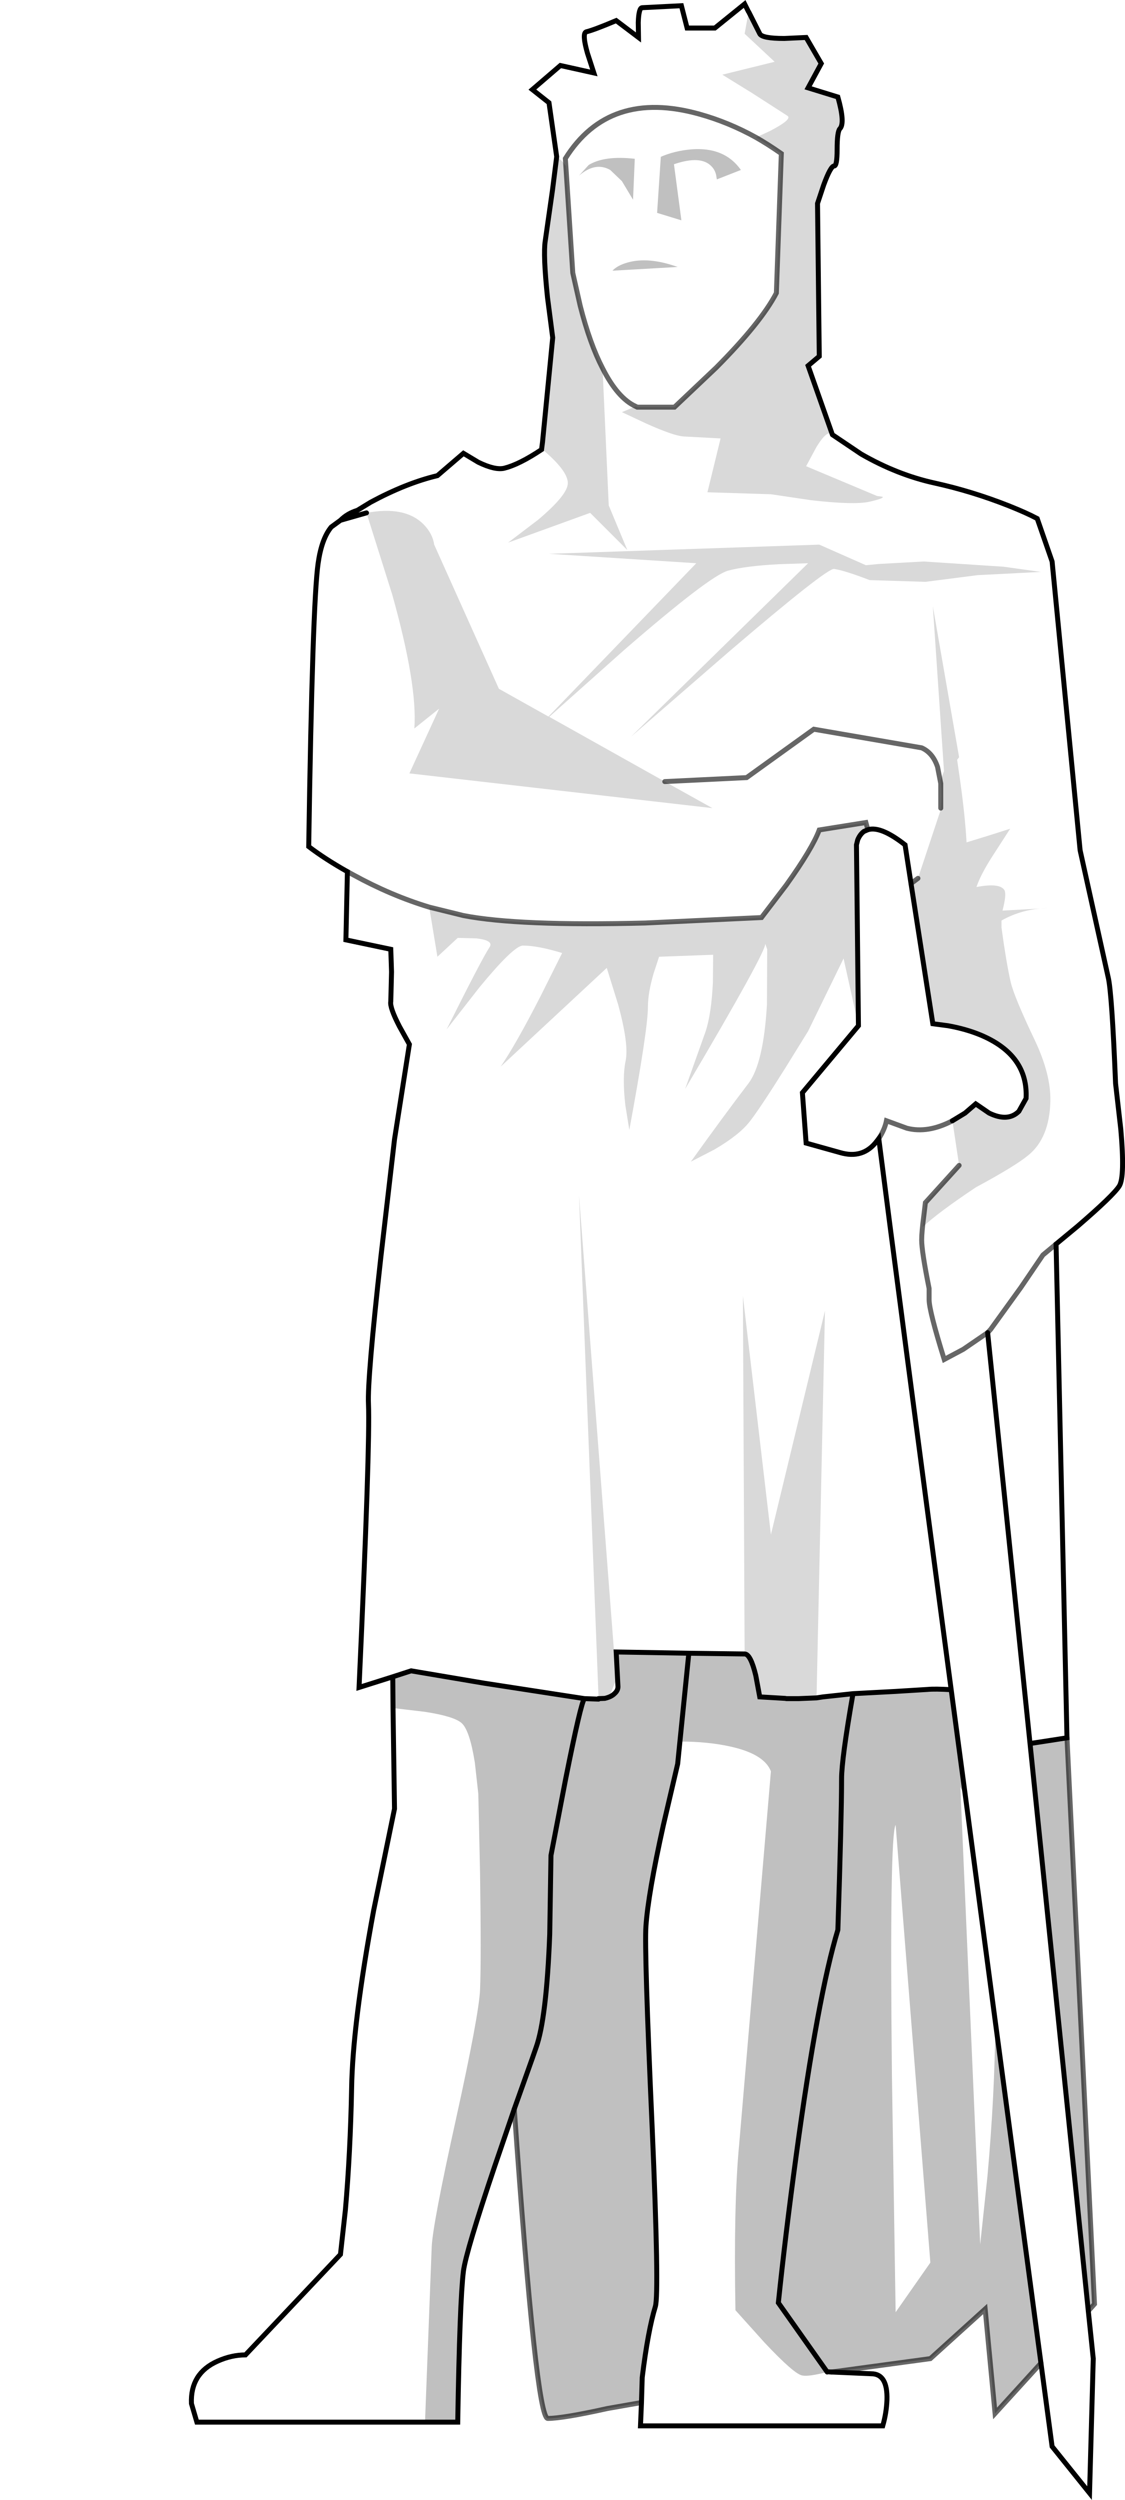 <?xml version="1.0" encoding="UTF-8" standalone="no"?>
<svg xmlns:xlink="http://www.w3.org/1999/xlink" height="503.75px" width="226.85px" xmlns="http://www.w3.org/2000/svg">
  <g transform="matrix(1.0, 0.0, 0.0, 1.0, 38.6, 0.8)">
    <path d="M163.75 113.4 L147.65 112.35 138.6 112.85 136.0 113.1 126.6 108.95 72.1 110.8 101.8 112.7 72.0 143.6 62.0 138.0 48.95 108.95 Q48.65 106.75 46.8 104.85 43.05 101.1 35.3 102.55 L40.5 119.05 Q45.6 137.25 44.95 146.0 L49.95 142.0 43.95 155.05 105.05 162.05 95.45 156.7 72.15 143.65 87.3 130.15 Q104.55 115.2 108.2 114.2 111.75 113.25 118.4 112.9 L124.35 112.7 88.65 147.65 108.3 130.6 Q128.2 113.6 129.6 113.85 131.85 114.2 136.75 116.1 L148.0 116.45 158.55 115.1 171.3 114.45 163.75 113.4 M129.25 86.8 L135.05 90.7 Q142.35 94.9 149.9 96.55 157.4 98.2 164.75 101.1 168.4 102.55 170.55 103.7 L173.55 112.35 179.2 170.55 184.85 196.1 Q185.6 199.1 186.35 217.55 L187.4 226.75 Q188.25 236.35 187.1 238.2 185.9 240.1 178.7 246.3 L174.35 249.9 176.55 349.4 169.1 350.55 180.85 464.9 181.85 474.5 181.1 501.6 173.55 492.2 171.3 475.4 162.1 406.6 156.1 361.4 162.1 406.6 Q162.0 421.3 160.5 437.9 L159.05 451.5 155.05 359.3 156.1 361.4 153.2 339.7 Q149.95 339.5 148.4 339.65 L141.9 340.05 133.4 340.5 127.35 341.15 126.05 341.35 127.75 263.35 116.85 308.45 111.2 260.35 111.55 332.5 100.3 332.35 85.65 332.1 86.0 338.9 Q86.1 339.8 85.3 340.5 84.65 341.15 83.35 341.45 L84.3 341.1 85.65 337.65 78.15 240.05 82.1 341.5 82.05 341.5 82.1 341.55 82.1 341.6 79.25 341.5 59.1 338.4 44.3 335.9 40.6 337.1 33.8 339.25 Q36.05 290.05 35.7 282.15 35.45 277.2 38.2 252.5 L40.95 228.8 43.95 209.65 41.95 206.05 Q39.95 202.2 40.2 201.0 L40.35 195.05 40.2 190.5 31.15 188.6 31.45 174.85 Q26.85 172.25 23.65 169.8 24.4 120.6 25.55 112.7 26.25 107.75 28.2 105.4 L30.05 104.05 Q31.45 102.65 33.45 102.05 L36.15 100.4 Q43.3 96.55 49.6 95.05 L54.85 90.55 57.85 92.35 Q61.25 94.0 63.1 93.55 66.1 92.8 70.6 89.8 L70.8 88.25 70.65 89.65 Q75.9 94.05 75.9 96.55 75.9 98.9 69.9 103.95 L63.85 108.55 80.4 102.55 87.9 110.05 84.15 101.05 82.9 73.4 Q85.95 79.45 89.6 81.1 85.95 79.45 82.9 73.4 80.35 68.5 78.4 60.85 L76.9 54.2 75.5 32.65 75.4 31.15 Q84.2 17.1 102.45 22.2 108.35 23.85 113.85 26.9 116.3 28.3 118.95 30.15 L117.95 58.25 Q114.85 64.2 105.8 73.3 L97.4 81.25 89.9 81.25 89.6 81.1 86.8 82.25 91.7 84.55 Q97.05 86.95 99.15 87.15 L106.7 87.55 104.05 98.4 116.85 98.8 124.95 100.0 Q133.7 101.0 136.75 100.3 139.8 99.6 139.35 99.3 L138.25 99.15 123.95 93.15 126.05 89.25 Q128.3 85.6 129.25 86.8 M129.1 477.2 L137.1 477.55 Q140.4 477.55 140.25 482.8 140.15 485.45 139.4 488.05 L90.55 488.05 90.75 483.35 90.9 478.3 Q92.05 468.9 93.55 464.0 94.35 461.35 92.9 427.8 91.3 392.1 91.65 387.35 92.1 380.8 95.15 367.05 L98.05 354.65 98.5 350.15 Q104.15 350.15 108.65 351.15 115.5 352.65 116.85 356.15 L110.45 431.3 Q109.3 443.35 109.7 464.75 L115.5 471.2 Q121.6 477.7 123.2 477.9 124.5 478.15 128.2 477.2 L128.3 477.15 128.95 477.2 129.1 477.2 M47.1 487.3 L1.1 487.3 0.0 483.55 Q-0.25 477.45 5.3 475.0 8.1 473.75 10.9 473.75 L30.05 453.5 31.05 444.5 Q32.05 432.95 32.3 420.05 32.5 407.15 36.75 384.15 L40.95 363.7 40.65 343.4 47.0 344.15 Q52.9 345.05 54.45 346.4 56.1 347.8 57.15 354.4 L57.85 360.7 58.2 376.75 Q58.45 394.05 58.2 400.15 58.0 405.1 53.35 426.2 48.65 447.4 48.45 452.0 L47.1 487.3 M73.65 30.75 L72.1 19.9 68.75 17.25 74.4 12.4 81.15 13.9 79.85 9.9 Q78.7 5.85 79.65 5.6 81.15 5.25 85.65 3.35 L90.15 6.75 90.1 3.75 Q90.2 0.75 90.9 0.75 L98.8 0.35 99.95 4.85 105.55 4.85 111.55 0.0 112.35 1.6 111.55 6.0 117.6 11.65 107.05 14.25 113.05 17.95 120.2 22.55 Q121.2 23.25 116.65 25.6 L113.85 26.9 Q108.35 23.85 102.45 22.2 84.2 17.1 75.4 31.15 L75.5 32.65 Q74.65 31.45 73.65 30.75 M147.7 244.05 L147.45 246.45 Q150.7 243.45 158.2 238.45 166.1 234.2 168.75 232.0 173.0 228.55 173.2 221.2 173.35 215.8 170.1 208.9 165.9 200.1 165.2 197.1 164.3 193.15 163.35 186.15 L163.35 184.7 Q167.6 182.3 172.7 182.2 L163.55 182.7 Q164.4 179.45 163.95 178.6 163.05 177.05 158.3 177.95 159.1 175.55 161.35 172.0 L165.1 166.2 160.7 167.6 156.3 168.95 Q156.0 163.5 154.95 156.1 L154.4 152.3 154.8 151.8 149.5 121.35 151.75 154.6 151.05 156.45 Q151.3 158.4 151.2 160.75 L151.1 162.05 151.0 162.65 146.5 176.2 145.1 177.25 149.5 205.5 152.55 205.9 Q156.2 206.55 159.2 207.8 168.75 211.85 168.3 220.55 L166.85 223.15 Q164.65 225.35 160.85 223.5 L158.15 221.65 156.0 223.5 153.45 225.05 154.8 234.05 148.0 241.55 147.7 244.05 Q147.25 247.45 147.25 249.1 147.25 251.35 148.75 258.85 L148.75 261.1 Q148.75 263.35 151.8 273.15 L155.65 271.1 160.55 267.75 161.15 267.1 167.25 258.65 171.7 252.1 174.35 249.9 171.7 252.1 167.25 258.65 161.15 267.1 160.55 267.75 155.65 271.1 151.8 273.15 Q148.75 263.35 148.75 261.1 L148.75 258.85 Q147.25 251.35 147.25 249.1 147.25 247.45 147.7 244.05 M86.8 35.7 L89.05 39.45 89.4 31.2 Q83.3 30.5 80.1 32.45 L78.15 34.6 Q81.45 31.75 84.45 33.45 L86.8 35.7 M100.75 29.3 Q97.4 29.6 94.65 30.8 L93.9 42.1 98.8 43.6 97.3 32.3 Q102.7 30.45 104.85 32.7 105.55 33.4 105.8 34.45 L105.95 35.35 110.8 33.45 Q107.5 28.75 100.75 29.3 M87.95 52.1 Q85.85 52.7 84.9 53.75 L98.05 53.0 Q92.2 50.9 87.95 52.1 M30.05 104.05 L35.3 102.55 30.05 104.05 M31.45 174.85 L32.65 175.5 Q40.2 179.65 47.95 182.0 40.2 179.65 32.65 175.5 L31.45 174.85 M47.95 182.0 L49.6 192.0 53.7 188.2 57.45 188.3 Q61.05 188.7 60.1 190.1 58.6 192.35 51.45 206.65 L58.05 198.2 Q65.0 189.75 66.85 189.75 69.85 189.75 74.75 191.25 L70.4 199.95 Q65.45 209.6 62.35 214.15 L83.75 194.25 86.05 201.65 Q88.25 209.7 87.55 213.0 86.85 216.3 87.5 221.95 L88.3 226.9 Q92.05 206.65 92.05 202.1 92.05 199.3 93.2 195.35 L94.3 192.0 105.2 191.6 105.15 197.2 Q104.85 203.45 103.7 207.0 L99.55 218.65 Q116.1 190.65 115.7 189.35 L116.1 190.5 116.05 201.65 Q115.35 213.55 112.3 217.55 107.45 223.9 100.7 233.3 L105.45 230.85 Q110.6 227.85 112.7 225.05 114.85 222.25 119.8 214.35 L124.35 207.0 131.5 192.35 134.5 205.9 134.1 169.45 134.35 168.45 Q134.8 167.35 135.6 166.75 L136.4 166.4 136.0 164.95 126.6 166.45 Q125.2 170.2 119.95 177.55 L114.95 184.1 91.5 185.2 Q65.9 185.85 54.85 183.7 L47.95 182.0 M95.45 156.7 L111.95 155.9 125.5 146.15 147.25 149.9 Q149.5 150.9 150.45 153.75 L151.1 157.1 151.1 162.05 151.1 157.1 150.45 153.75 Q149.5 150.9 147.25 149.9 L125.5 146.15 111.95 155.9 95.45 156.7 M134.5 205.9 L123.2 219.4 123.95 229.55 130.75 231.45 Q135.45 232.85 138.25 229.1 L138.6 228.65 Q142.45 258.85 153.2 339.7 142.45 258.85 138.6 228.65 L138.25 229.1 Q135.45 232.85 130.75 231.45 L123.95 229.55 123.2 219.4 134.5 205.9 M145.1 177.25 L143.9 169.45 Q139.0 165.6 136.4 166.4 139.0 165.6 143.9 169.45 L145.1 177.25 M138.6 228.65 Q139.8 226.8 140.15 225.05 L144.25 226.55 Q148.5 227.65 153.45 225.05 148.5 227.65 144.25 226.55 L140.15 225.05 Q139.8 226.8 138.6 228.65 M169.1 350.55 L160.55 267.75 169.1 350.55 M149.0 455.15 L142.0 465.15 141.25 417.2 Q140.75 368.85 142.0 366.95 L149.0 455.15" fill="#ffffff" fill-opacity="0.0" fill-rule="evenodd" stroke="none"/>
    <path d="M163.75 113.4 L171.3 114.45 158.55 115.1 148.0 116.45 136.75 116.1 Q131.85 114.2 129.6 113.85 128.2 113.6 108.3 130.6 L88.65 147.65 124.35 112.7 118.4 112.9 Q111.75 113.25 108.2 114.2 104.55 115.2 87.3 130.15 L72.15 143.65 95.45 156.7 105.05 162.05 43.95 155.05 49.95 142.0 44.95 146.0 Q45.6 137.25 40.5 119.05 L35.3 102.55 Q43.05 101.1 46.8 104.85 48.65 106.75 48.95 108.95 L62.0 138.0 72.0 143.6 101.8 112.7 72.1 110.8 126.6 108.95 136.0 113.1 138.6 112.85 147.65 112.35 163.75 113.4 M70.8 88.25 L72.85 67.25 71.8 59.15 Q70.9 50.5 71.35 47.7 L72.8 37.55 73.65 30.8 73.6 30.7 73.65 30.75 Q74.65 31.45 75.5 32.65 L76.9 54.2 78.4 60.85 Q80.35 68.5 82.9 73.4 L84.15 101.05 87.9 110.05 80.4 102.55 63.85 108.55 69.9 103.95 Q75.9 98.9 75.9 96.55 75.9 94.05 70.65 89.65 L70.8 88.25 M112.35 1.6 L112.35 1.55 114.6 6.0 Q115.05 6.95 119.55 6.95 L123.95 6.75 127.0 12.0 124.35 16.9 130.35 18.75 Q131.85 24.05 130.75 25.15 130.2 25.75 130.2 29.35 130.2 32.65 129.6 32.65 128.9 32.65 127.5 36.45 L126.25 40.2 126.6 71.0 124.35 72.9 129.25 86.8 Q128.3 85.6 126.05 89.25 L123.95 93.15 138.25 99.15 139.35 99.3 Q139.8 99.6 136.75 100.3 133.7 101.0 124.95 100.0 L116.85 98.8 104.05 98.4 106.7 87.55 99.15 87.15 Q97.05 86.95 91.7 84.55 L86.8 82.25 89.6 81.1 89.9 81.25 97.4 81.25 105.8 73.3 Q114.85 64.2 117.95 58.25 L118.95 30.15 Q116.3 28.3 113.85 26.9 L116.65 25.6 Q121.2 23.25 120.2 22.55 L113.05 17.95 107.05 14.25 117.6 11.65 111.55 6.0 112.35 1.6 M146.5 176.2 L151.0 162.65 151.1 162.05 151.2 160.75 Q151.3 158.4 151.05 156.45 L151.75 154.6 149.5 121.35 154.8 151.8 154.4 152.3 154.95 156.1 Q156.0 163.5 156.3 168.95 L160.7 167.6 165.1 166.2 161.35 172.0 Q159.1 175.55 158.3 177.95 163.05 177.05 163.95 178.6 164.4 179.45 163.55 182.7 L172.7 182.2 Q167.6 182.3 163.35 184.7 L163.35 186.15 Q164.3 193.15 165.2 197.1 165.9 200.1 170.1 208.9 173.35 215.8 173.2 221.2 173.0 228.55 168.75 232.0 166.1 234.2 158.2 238.45 150.7 243.45 147.45 246.45 L147.7 244.05 148.0 241.55 154.8 234.05 153.45 225.05 156.0 223.5 158.15 221.65 160.85 223.5 Q164.65 225.35 166.85 223.15 L168.3 220.55 Q168.75 211.85 159.2 207.8 156.2 206.55 152.55 205.9 L149.5 205.5 145.1 177.25 146.5 176.2 M134.5 205.9 L131.5 192.35 124.35 207.0 119.8 214.35 Q114.85 222.25 112.7 225.05 110.6 227.85 105.45 230.85 L100.7 233.3 Q107.45 223.9 112.3 217.55 115.35 213.55 116.05 201.65 L116.1 190.5 115.7 189.35 Q116.1 190.65 99.55 218.65 L103.7 207.0 Q104.85 203.45 105.15 197.2 L105.2 191.6 94.3 192.0 93.2 195.35 Q92.05 199.3 92.05 202.1 92.05 206.65 88.3 226.9 L87.5 221.95 Q86.85 216.3 87.55 213.0 88.25 209.7 86.05 201.65 L83.75 194.25 62.35 214.15 Q65.45 209.6 70.4 199.95 L74.75 191.25 Q69.85 189.75 66.85 189.75 65.0 189.75 58.05 198.2 L51.45 206.65 Q58.6 192.35 60.1 190.1 61.05 188.7 57.45 188.3 L53.7 188.2 49.6 192.0 47.95 182.0 54.85 183.7 Q65.9 185.85 91.5 185.2 L114.95 184.1 119.95 177.55 Q125.2 170.2 126.6 166.45 L136.0 164.95 136.4 166.4 135.6 166.75 Q134.8 167.35 134.35 168.45 L134.1 169.45 134.5 205.9 M82.1 341.5 L78.15 240.05 85.65 337.65 84.3 341.1 83.35 341.45 82.1 341.5 M111.55 332.5 L111.2 260.35 116.85 308.45 127.75 263.35 126.05 341.35 122.4 341.5 120.15 341.5 120.0 341.5 119.7 341.45 114.6 341.15 113.8 336.85 Q112.75 332.5 111.55 332.5" fill="#000000" fill-opacity="0.149" fill-rule="evenodd" stroke="none"/>
    <path d="M176.55 349.4 L182.1 463.5 180.85 464.9 169.1 350.55 176.55 349.4 M171.3 475.4 L162.05 485.55 160.05 464.5 149.0 474.5 129.1 477.2 128.95 477.2 128.3 477.15 128.2 477.2 Q124.5 478.15 123.2 477.9 121.6 477.7 115.5 471.2 L109.7 464.75 Q109.3 443.35 110.45 431.3 L116.85 356.15 Q115.5 352.65 108.65 351.15 104.15 350.15 98.5 350.15 L98.05 354.65 95.15 367.05 Q92.1 380.8 91.65 387.35 91.3 392.1 92.9 427.8 94.35 461.35 93.55 464.0 92.05 468.9 90.9 478.3 L90.75 483.35 83.9 484.55 Q74.9 486.55 71.85 486.55 69.5 486.55 65.1 424.2 L61.2 435.6 Q55.4 452.8 54.85 456.85 54.1 462.9 53.7 487.3 L47.1 487.3 48.45 452.0 Q48.65 447.4 53.35 426.2 58.0 405.1 58.2 400.15 58.45 394.05 58.2 376.75 L57.85 360.7 57.15 354.4 Q56.1 347.8 54.45 346.4 52.9 345.05 47.0 344.15 L40.65 343.4 40.6 337.1 44.3 335.9 59.1 338.4 79.25 341.5 82.1 341.6 82.1 341.55 82.05 341.5 82.1 341.5 83.35 341.45 Q84.65 341.15 85.3 340.5 86.1 339.8 86.0 338.9 L85.65 332.1 100.3 332.35 111.55 332.5 Q112.75 332.5 113.8 336.85 L114.6 341.15 119.7 341.45 120.0 341.5 120.15 341.5 122.4 341.5 126.05 341.35 127.35 341.15 133.4 340.5 141.9 340.05 148.4 339.65 Q149.95 339.5 153.2 339.7 L156.1 361.4 155.05 359.3 159.05 451.5 160.5 437.9 Q162.0 421.3 162.1 406.6 L171.3 475.4 M100.75 29.3 Q107.5 28.75 110.8 33.45 L105.95 35.35 105.8 34.45 Q105.55 33.4 104.85 32.7 102.7 30.45 97.3 32.3 L98.8 43.6 93.9 42.1 94.65 30.8 Q97.4 29.6 100.75 29.3 M86.8 35.7 L84.45 33.45 Q81.45 31.75 78.15 34.6 L80.1 32.45 Q83.3 30.5 89.4 31.2 L89.05 39.45 86.8 35.7 M87.95 52.1 Q92.2 50.9 98.05 53.0 L84.9 53.75 Q85.85 52.7 87.95 52.1 M65.1 424.2 L68.75 413.95 69.5 411.8 Q71.6 405.95 72.25 388.95 L72.5 373.1 75.45 357.75 Q78.55 342.2 79.25 341.5 78.55 342.2 75.45 357.75 L72.5 373.1 72.25 388.95 Q71.6 405.95 69.5 411.8 L68.75 413.95 65.1 424.2 M133.4 340.5 Q131.1 353.7 131.1 357.65 131.1 365.2 130.35 388.1 126.35 401.25 121.95 433.55 119.75 449.75 118.35 463.25 L128.2 477.2 118.35 463.25 Q119.75 449.75 121.95 433.55 126.35 401.25 130.35 388.1 131.1 365.2 131.1 357.65 131.1 353.7 133.4 340.5 M100.3 332.35 L98.5 350.15 100.3 332.35 M149.0 455.15 L142.0 366.95 Q140.75 368.85 141.25 417.2 L142.0 465.15 149.0 455.15" fill="#000000" fill-opacity="0.247" fill-rule="evenodd" stroke="none"/>
    <path d="M129.25 86.8 L135.05 90.7 Q142.35 94.9 149.9 96.55 157.4 98.2 164.75 101.1 168.4 102.55 170.55 103.7 L173.55 112.35 179.2 170.55 184.85 196.1 Q185.6 199.1 186.35 217.55 L187.4 226.75 Q188.25 236.35 187.1 238.2 185.9 240.1 178.7 246.3 L174.35 249.9 176.55 349.4 169.1 350.55 180.85 464.9 181.85 474.5 181.1 501.6 173.55 492.2 171.3 475.4 162.1 406.6 156.1 361.4 153.2 339.7 Q142.45 258.85 138.6 228.65 L138.25 229.1 Q135.45 232.85 130.75 231.45 L123.95 229.55 123.2 219.4 134.5 205.9 134.1 169.45 134.35 168.45 Q134.8 167.35 135.6 166.75 L136.4 166.4 Q139.0 165.6 143.9 169.45 L145.1 177.25 149.5 205.5 152.55 205.9 Q156.2 206.55 159.2 207.8 168.75 211.85 168.3 220.55 L166.85 223.15 Q164.65 225.35 160.85 223.5 L158.15 221.65 156.0 223.5 153.45 225.05 M129.1 477.2 L137.1 477.55 Q140.4 477.55 140.25 482.8 140.15 485.45 139.4 488.05 L90.55 488.05 90.75 483.35 90.9 478.3 Q92.05 468.9 93.55 464.0 94.35 461.35 92.9 427.8 91.3 392.1 91.65 387.35 92.1 380.8 95.15 367.05 L98.05 354.65 98.5 350.15 100.3 332.35 111.55 332.5 Q112.75 332.5 113.8 336.85 L114.6 341.15 119.7 341.45 120.0 341.5 120.15 341.5 122.4 341.5 126.05 341.35 127.35 341.15 133.4 340.5 141.9 340.05 148.4 339.65 Q149.95 339.5 153.2 339.7 M65.1 424.2 L61.2 435.6 Q55.4 452.8 54.85 456.85 54.1 462.9 53.7 487.3 L47.1 487.3 1.1 487.3 0.0 483.55 Q-0.25 477.45 5.3 475.0 8.1 473.75 10.9 473.75 L30.05 453.5 31.05 444.5 Q32.05 432.95 32.3 420.05 32.5 407.15 36.75 384.15 L40.95 363.7 40.65 343.4 40.6 337.1 33.8 339.25 Q36.05 290.05 35.7 282.15 35.45 277.2 38.2 252.5 L40.95 228.8 43.95 209.65 41.95 206.05 Q39.95 202.2 40.2 201.0 L40.35 195.05 40.2 190.5 31.15 188.6 31.45 174.85 Q26.85 172.25 23.65 169.8 24.4 120.6 25.55 112.7 26.25 107.75 28.2 105.4 L30.05 104.05 Q31.45 102.65 33.45 102.05 L36.15 100.4 Q43.3 96.55 49.6 95.05 L54.85 90.55 57.85 92.35 Q61.25 94.0 63.1 93.55 66.1 92.8 70.6 89.8 L70.8 88.25 72.85 67.25 71.8 59.15 Q70.9 50.5 71.35 47.7 L72.8 37.55 73.65 30.8 M73.65 30.75 L72.1 19.9 68.75 17.25 74.4 12.4 81.15 13.9 79.85 9.9 Q78.7 5.85 79.65 5.6 81.15 5.25 85.65 3.35 L90.15 6.75 90.1 3.75 Q90.2 0.75 90.9 0.75 L98.8 0.35 99.95 4.85 105.55 4.85 111.55 0.0 112.35 1.6 112.35 1.55 114.6 6.0 Q115.05 6.95 119.55 6.95 L123.95 6.75 127.0 12.0 124.35 16.9 130.35 18.75 Q131.85 24.05 130.75 25.15 130.2 25.75 130.2 29.35 130.2 32.65 129.6 32.65 128.9 32.65 127.5 36.45 L126.25 40.2 126.6 71.0 124.35 72.9 129.25 86.8 M35.3 102.55 L30.05 104.05 M40.6 337.1 L44.3 335.9 59.1 338.4 79.25 341.5 82.1 341.6 M82.05 341.5 L82.1 341.5 83.35 341.45 Q84.65 341.15 85.3 340.5 86.1 339.8 86.0 338.9 L85.65 332.1 100.3 332.35 M79.25 341.5 Q78.55 342.2 75.45 357.75 L72.5 373.1 72.25 388.95 Q71.6 405.95 69.5 411.8 L68.75 413.95 65.1 424.2 M128.2 477.2 L118.35 463.25 Q119.75 449.75 121.95 433.55 126.35 401.25 130.35 388.1 131.1 365.2 131.1 357.65 131.1 353.7 133.4 340.5 M160.55 267.75 L169.1 350.55 M128.3 477.15 L128.95 477.2 129.1 477.2" fill="none" stroke="#000000" stroke-linecap="round" stroke-linejoin="miter-clip" stroke-miterlimit="4.0" stroke-width="1.0"/>
    <path d="M176.55 349.4 L182.1 463.5 180.85 464.9 M171.3 475.4 L162.05 485.55 160.05 464.5 149.0 474.5 129.1 477.2 M90.75 483.35 L83.9 484.55 Q74.9 486.55 71.85 486.55 69.5 486.55 65.1 424.2 M89.6 81.1 Q85.95 79.45 82.9 73.4 80.35 68.5 78.4 60.85 L76.9 54.2 75.5 32.65 75.4 31.15 Q84.2 17.1 102.45 22.2 108.35 23.85 113.85 26.9 116.3 28.3 118.95 30.15 L117.95 58.25 Q114.85 64.2 105.8 73.3 L97.4 81.25 89.9 81.25 89.6 81.1 M146.5 176.2 L145.1 177.25 M154.8 234.05 L148.0 241.55 147.7 244.05 Q147.25 247.45 147.25 249.1 147.25 251.35 148.75 258.85 L148.75 261.1 Q148.75 263.35 151.8 273.15 L155.65 271.1 160.55 267.75 161.15 267.1 167.25 258.65 171.7 252.1 174.35 249.9 M47.95 182.0 Q40.2 179.65 32.65 175.5 L31.45 174.85 M136.4 166.4 L136.0 164.95 126.6 166.45 Q125.2 170.2 119.95 177.55 L114.95 184.1 91.5 185.2 Q65.9 185.85 54.85 183.7 L47.95 182.0 M151.1 162.05 L151.1 157.1 150.45 153.75 Q149.5 150.9 147.25 149.9 L125.5 146.15 111.95 155.9 95.45 156.7 M153.45 225.05 Q148.5 227.65 144.25 226.55 L140.15 225.05 Q139.8 226.8 138.6 228.65" fill="none" stroke="#000000" stroke-linecap="round" stroke-linejoin="miter-clip" stroke-miterlimit="4.0" stroke-opacity="0.6" stroke-width="1.0"/>
  </g>
</svg>
